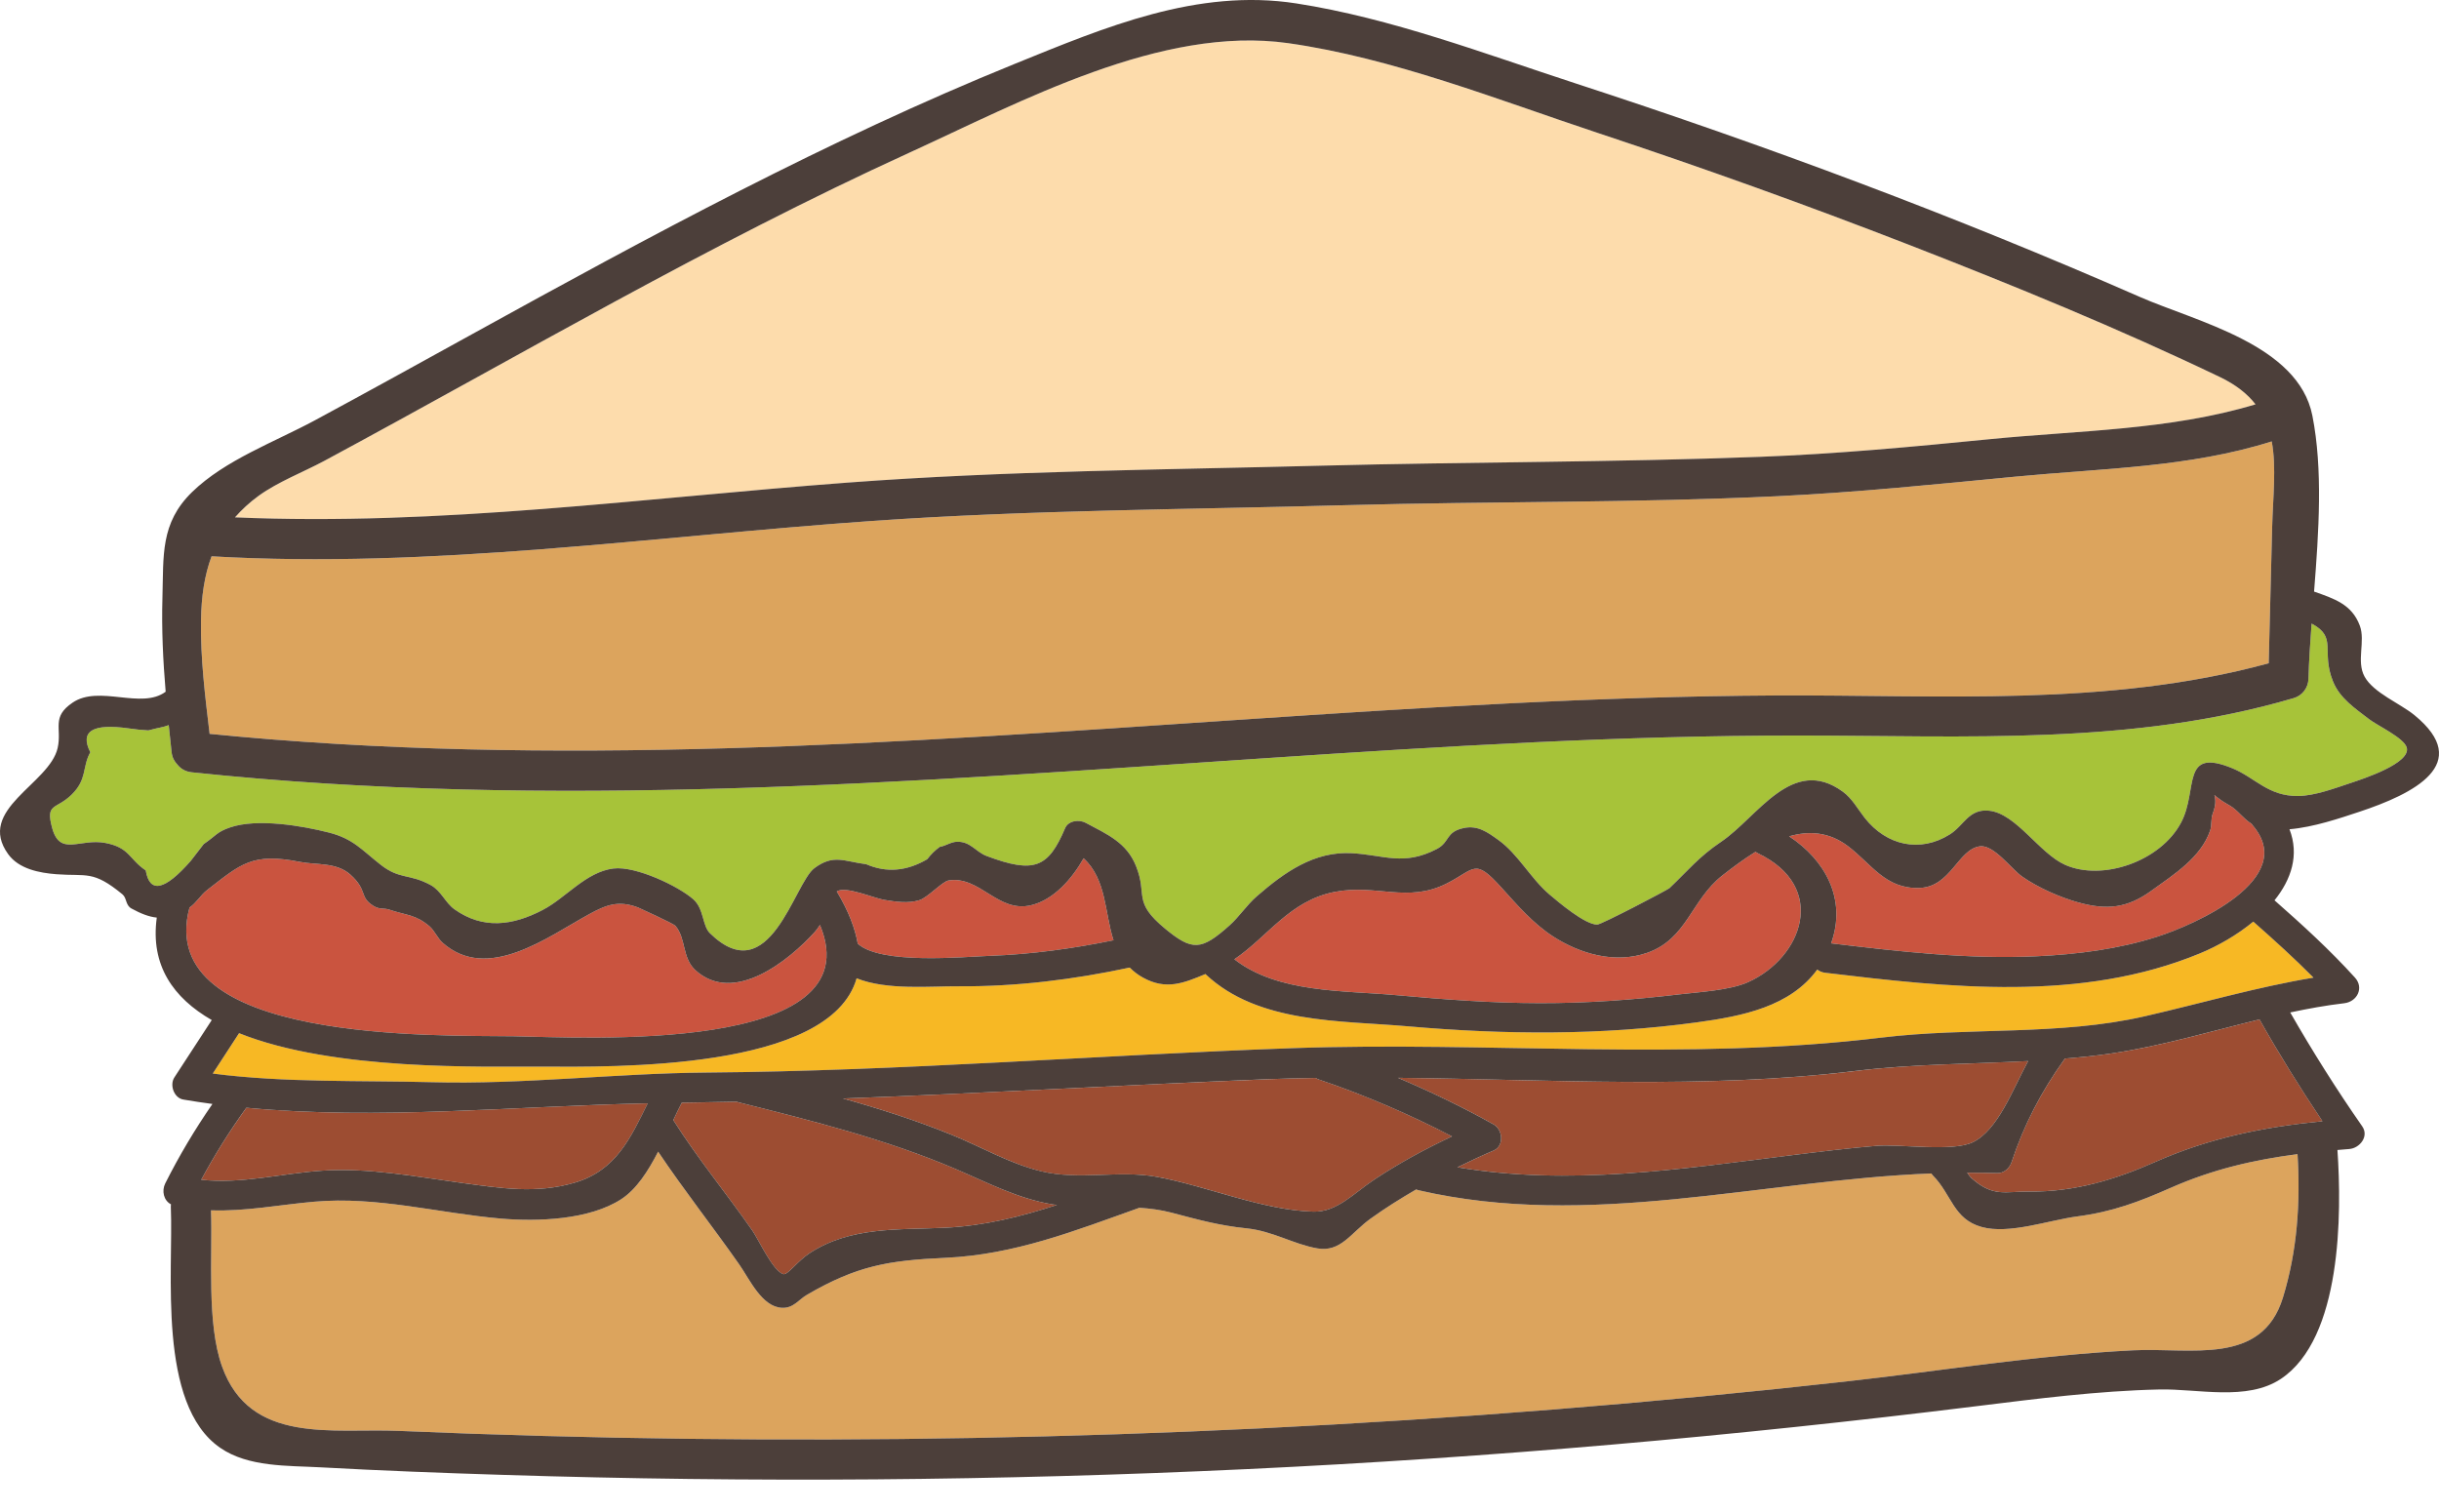 <svg width="50" height="31" viewBox="0 0 50 31" fill="none" xmlns="http://www.w3.org/2000/svg">
<g id="Group 282">
<path id="path158" d="M45.096 19.549C42.667 20.552 39.95 20.248 37.413 19.944C37.349 19.936 37.297 19.912 37.254 19.88C36.701 20.637 35.73 20.833 34.787 20.961C32.813 21.23 30.851 21.216 28.87 21.043C27.481 20.921 25.8 20.992 24.722 19.98C24.718 19.977 24.716 19.973 24.713 19.97C24.27 20.155 23.909 20.307 23.432 20.044C23.323 19.984 23.236 19.913 23.159 19.838C22.003 20.085 20.835 20.23 19.649 20.222C19.082 20.218 18.183 20.309 17.561 20.058C17.02 21.958 12.558 21.875 11.08 21.869C9.884 21.864 6.84 21.961 4.902 21.183C4.722 21.46 4.542 21.735 4.362 22.012C5.833 22.202 7.401 22.149 8.87 22.188C10.738 22.238 12.614 22.005 14.485 21.99C18.499 21.959 22.486 21.632 26.494 21.49C30.53 21.348 34.555 21.761 38.567 21.274C40.363 21.056 42.212 21.24 43.976 20.835C45.138 20.568 46.258 20.239 47.427 20.044C47.032 19.644 46.621 19.273 46.193 18.896C45.858 19.172 45.465 19.397 45.096 19.549Z" fill="#F7B824"/>
<path id="path160" d="M6.602 24.002C7.556 23.938 8.525 24.125 9.466 24.253C10.263 24.361 10.992 24.48 11.778 24.249C12.624 24.001 12.921 23.343 13.279 22.621C10.564 22.678 7.767 22.968 5.051 22.712C4.708 23.188 4.403 23.676 4.125 24.188C4.954 24.279 5.771 24.058 6.602 24.002Z" fill="#9D4D32"/>
<path id="path162" d="M13.803 22.965C14.3 23.751 14.893 24.47 15.425 25.232C15.546 25.406 15.846 26.063 16.056 26.123C16.147 26.148 16.344 25.859 16.597 25.693C17.44 25.143 18.418 25.218 19.377 25.172C20.183 25.132 20.929 24.944 21.666 24.705C21.637 24.701 21.61 24.699 21.581 24.694C20.865 24.577 20.239 24.244 19.58 23.963C18.153 23.355 16.634 22.974 15.133 22.599C15.122 22.596 15.113 22.592 15.103 22.588C14.728 22.597 14.352 22.603 13.977 22.608C13.919 22.718 13.861 22.838 13.803 22.965Z" fill="#9D4D32"/>
<path id="path164" d="M17.283 22.522C18.035 22.733 18.779 22.971 19.5 23.263C20.112 23.511 20.7 23.859 21.344 24.015C22.137 24.206 22.934 23.985 23.718 24.129C24.739 24.316 25.885 24.814 26.925 24.842C27.408 24.855 27.752 24.464 28.184 24.177C28.69 23.843 29.22 23.556 29.767 23.299C28.886 22.843 27.985 22.454 27.037 22.133C27.012 22.124 26.989 22.113 26.969 22.101C26.635 22.106 26.3 22.114 25.967 22.128C23.066 22.244 20.178 22.415 17.283 22.522Z" fill="#9D4D32"/>
<path id="path166" d="M41.577 21.755C40.402 21.816 39.217 21.814 38.048 21.957C34.945 22.335 31.796 22.132 28.658 22.098C29.328 22.382 29.982 22.697 30.622 23.055C30.807 23.158 30.84 23.494 30.622 23.588C30.37 23.696 30.122 23.812 29.878 23.932C32.165 24.318 34.438 23.972 36.734 23.684C37.311 23.612 37.889 23.542 38.468 23.493C38.952 23.453 40.033 23.622 40.447 23.417C40.959 23.164 41.252 22.358 41.577 21.755Z" fill="#9D4D32"/>
<path id="path168" d="M43.301 21.596C42.979 21.645 42.655 21.677 42.33 21.704C42.326 21.711 42.324 21.717 42.319 21.723C41.846 22.38 41.495 23.052 41.238 23.826C41.196 23.952 41.081 24.058 40.941 24.052C40.736 24.045 40.532 24.044 40.327 24.044C40.361 24.092 40.395 24.135 40.43 24.166C40.865 24.549 41.108 24.425 41.608 24.43C42.529 24.439 43.363 24.186 44.188 23.821C45.316 23.323 46.417 23.106 47.611 22.988C47.154 22.308 46.724 21.615 46.32 20.901C45.317 21.146 44.328 21.442 43.301 21.596Z" fill="#9D4D32"/>
<path id="path170" d="M45.361 16.683C45.32 16.788 45.346 16.92 45.309 17.027C45.12 17.581 44.564 17.931 44.096 18.268C43.608 18.619 43.194 18.663 42.616 18.505C42.236 18.401 41.778 18.199 41.455 17.972C41.229 17.813 40.873 17.314 40.587 17.352C40.142 17.411 39.992 18.179 39.357 18.205C38.649 18.234 38.366 17.71 37.878 17.344C37.49 17.054 37.081 17.031 36.678 17.147C37.411 17.628 37.865 18.432 37.538 19.341C38.932 19.508 40.341 19.671 41.747 19.606C42.582 19.567 43.428 19.46 44.227 19.204C44.977 18.964 47.133 18.023 46.178 16.919C46.17 16.909 46.165 16.899 46.158 16.89C45.989 16.789 45.878 16.611 45.711 16.516C45.158 16.203 45.543 16.216 45.361 16.683Z" fill="#CA543F"/>
<path id="path172" d="M33.763 19.537C33.111 19.761 32.402 19.562 31.844 19.203C31.433 18.939 31.106 18.559 30.782 18.2C30.222 17.579 30.246 17.818 29.653 18.116C28.853 18.518 28.216 18.119 27.357 18.287C26.44 18.467 25.992 19.202 25.305 19.668C26.196 20.364 27.546 20.305 28.619 20.403C29.599 20.492 30.582 20.566 31.566 20.567C32.524 20.569 33.476 20.501 34.427 20.387C34.803 20.342 35.462 20.306 35.836 20.137C36.95 19.636 37.487 18.183 36.029 17.49C36.014 17.483 36.001 17.474 35.988 17.465C35.752 17.611 35.523 17.781 35.308 17.95C34.667 18.453 34.586 19.253 33.763 19.537Z" fill="#CA543F"/>
<path id="path174" d="M21.14 18.559C20.455 18.725 20.09 17.95 19.446 18.052C19.318 18.073 19.017 18.404 18.847 18.456C18.61 18.528 18.371 18.488 18.133 18.451C17.915 18.416 17.336 18.16 17.156 18.276C17.155 18.277 17.155 18.279 17.154 18.28C17.157 18.284 17.16 18.288 17.163 18.292C17.398 18.686 17.53 19.035 17.584 19.348C18.063 19.782 19.748 19.617 20.291 19.597C21.147 19.566 21.991 19.449 22.827 19.278C22.644 18.709 22.686 18.036 22.215 17.597C21.974 18.022 21.601 18.448 21.14 18.559Z" fill="#CA543F"/>
<path id="path176" d="M10.537 21.246C11.93 21.27 17.918 21.625 16.809 18.963C16.773 19.019 16.738 19.071 16.704 19.108C16.173 19.692 15.047 20.61 14.257 19.892C13.979 19.64 14.067 19.231 13.843 18.979C13.806 18.936 13.095 18.611 13.081 18.606C12.677 18.454 12.429 18.55 12.066 18.75C11.214 19.22 9.996 20.142 9.076 19.331C8.967 19.235 8.908 19.078 8.801 18.988C8.516 18.749 8.349 18.773 7.983 18.651C7.865 18.612 7.787 18.653 7.661 18.576C7.354 18.39 7.55 18.261 7.182 17.932C6.894 17.674 6.487 17.738 6.149 17.671C5.168 17.478 4.941 17.71 4.244 18.25C4.114 18.351 4.026 18.512 3.885 18.607C3.135 21.4 9.01 21.221 10.537 21.246Z" fill="#CA543F"/>
<path id="path178" d="M48.196 16.051C48.439 15.97 49.432 15.648 49.337 15.325C49.279 15.127 48.742 14.88 48.567 14.745C48.278 14.522 47.965 14.316 47.825 13.969C47.575 13.343 47.927 13.07 47.388 12.785C47.359 13.174 47.334 13.554 47.324 13.916C47.319 14.1 47.2 14.261 47.022 14.313C43.713 15.287 40.3 15.083 36.893 15.081C33.249 15.078 29.608 15.3 25.974 15.543C18.633 16.033 11.272 16.611 3.929 15.834C3.799 15.82 3.702 15.759 3.636 15.675C3.574 15.612 3.53 15.529 3.518 15.423C3.497 15.235 3.478 15.051 3.459 14.867C3.348 14.912 3.247 14.918 3.041 14.975C2.906 14.967 2.772 14.954 2.639 14.934C1.896 14.829 1.633 14.992 1.851 15.423C1.679 15.733 1.792 15.974 1.467 16.292C1.148 16.605 0.929 16.457 1.068 16.972C1.229 17.571 1.636 17.182 2.16 17.283C2.657 17.378 2.641 17.611 2.987 17.846C3.069 18.326 3.377 18.26 3.912 17.649C4 17.535 4.087 17.421 4.175 17.306C4.44 17.125 4.442 17.059 4.716 16.965C5.273 16.773 6.192 16.93 6.743 17.07C7.243 17.198 7.413 17.424 7.808 17.733C8.198 18.037 8.393 17.909 8.828 18.146C9.045 18.265 9.129 18.509 9.315 18.642C9.902 19.061 10.512 18.977 11.125 18.657C11.604 18.408 12.012 17.876 12.576 17.807C13.037 17.751 13.915 18.173 14.214 18.439C14.433 18.633 14.395 18.979 14.554 19.134C15.782 20.334 16.277 18.108 16.696 17.799C17.088 17.508 17.297 17.66 17.758 17.719C18.17 17.898 18.587 17.864 19.009 17.616C19.082 17.518 19.168 17.434 19.266 17.363C19.385 17.345 19.495 17.26 19.622 17.258C19.899 17.253 20 17.465 20.228 17.551C21.205 17.917 21.49 17.793 21.835 16.98C21.902 16.822 22.124 16.799 22.257 16.87C22.709 17.111 23.096 17.277 23.288 17.755C23.533 18.361 23.205 18.48 23.888 19.043C24.441 19.498 24.626 19.493 25.207 18.972C25.407 18.793 25.555 18.558 25.765 18.376C26.33 17.885 26.941 17.449 27.716 17.493C28.375 17.53 28.772 17.761 29.453 17.408C29.729 17.265 29.628 17.057 30.007 16.977C30.294 16.916 30.494 17.062 30.713 17.219C31.122 17.511 31.38 18.014 31.766 18.341C31.957 18.504 32.492 18.956 32.742 18.957C32.827 18.958 34.186 18.245 34.224 18.21C34.607 17.847 34.818 17.573 35.286 17.257C36.031 16.755 36.739 15.477 37.776 16.23C37.967 16.369 38.084 16.587 38.226 16.768C38.675 17.339 39.363 17.49 39.971 17.108C40.264 16.925 40.361 16.575 40.781 16.622C41.334 16.685 41.809 17.498 42.336 17.732C43.1 18.071 44.293 17.662 44.714 16.863C45.071 16.187 44.698 15.311 45.768 15.754C46.234 15.947 46.5 16.327 47.114 16.32C47.457 16.316 47.872 16.158 48.196 16.051Z" fill="#A7C339"/>
<path id="path180" d="M42.583 24.94C42.007 25.016 41.19 25.312 40.627 25.157C40.044 24.998 40.01 24.489 39.626 24.102C39.612 24.088 39.601 24.074 39.591 24.059C36.071 24.199 32.581 25.213 29.075 24.402C29.059 24.398 29.045 24.392 29.031 24.387C28.713 24.572 28.4 24.767 28.099 24.984C27.691 25.278 27.487 25.679 27.005 25.595C26.515 25.51 26.093 25.239 25.552 25.184C24.993 25.127 24.56 25.006 24.017 24.863C23.795 24.805 23.576 24.777 23.357 24.763C22.027 25.237 20.802 25.724 19.377 25.789C18.205 25.842 17.566 25.953 16.547 26.544C16.369 26.647 16.267 26.824 16.033 26.814C15.619 26.797 15.368 26.229 15.155 25.925C14.611 25.148 14.02 24.4 13.492 23.612C13.288 24.009 13.05 24.381 12.736 24.586C12.082 25.011 11.025 25.05 10.264 24.984C8.985 24.872 7.732 24.523 6.441 24.638C5.727 24.701 5.03 24.84 4.326 24.815C4.359 25.777 4.234 27.124 4.551 28.014C5.126 29.626 6.823 29.279 8.175 29.337C10.137 29.421 12.1 29.475 14.063 29.499C17.991 29.548 21.92 29.476 25.843 29.285C29.855 29.089 33.861 28.769 37.853 28.323C39.809 28.105 41.764 27.783 43.731 27.685C44.908 27.626 46.368 28.01 46.8 26.606C47.095 25.647 47.161 24.658 47.1 23.663C46.207 23.779 45.365 23.972 44.499 24.354C43.848 24.641 43.305 24.846 42.583 24.94Z" fill="#DCA45D"/>
<path id="path182" d="M25.441 14.755C29.085 14.51 32.734 14.278 36.388 14.259C39.785 14.241 43.2 14.501 46.509 13.599C46.534 12.676 46.557 11.753 46.579 10.83C46.595 10.193 46.67 9.583 46.571 9.05C44.882 9.585 43.084 9.603 41.333 9.771C39.701 9.928 38.07 10.096 36.431 10.174C33.503 10.313 30.551 10.277 27.618 10.357C24.372 10.447 21.115 10.454 17.876 10.681C13.371 10.997 8.861 11.667 4.337 11.406C4.19 11.801 4.128 12.235 4.121 12.716C4.108 13.503 4.205 14.27 4.297 15.046C11.339 15.748 18.4 15.23 25.441 14.755Z" fill="#DCA45D"/>
<path id="path184" d="M4.817 10.607C9.012 10.79 13.197 10.208 17.374 9.895C20.61 9.652 23.863 9.632 27.107 9.547C30.097 9.47 33.098 9.479 36.085 9.366C37.658 9.307 39.228 9.159 40.794 9.004C42.605 8.825 44.488 8.82 46.24 8.29C46.074 8.078 45.841 7.89 45.512 7.732C43.435 6.735 41.294 5.859 39.147 5.024C37.038 4.204 34.907 3.44 32.759 2.727C30.715 2.049 28.548 1.189 26.409 0.885C23.807 0.516 20.928 2.087 18.625 3.139C16.587 4.069 14.6 5.103 12.631 6.17C10.632 7.254 8.651 8.371 6.648 9.449C6.212 9.683 5.704 9.876 5.305 10.164C5.112 10.303 4.955 10.452 4.817 10.607Z" fill="#FDDCAC"/>
<path id="path186" d="M4.297 15.046C4.205 14.27 4.108 13.503 4.121 12.716C4.128 12.235 4.19 11.801 4.337 11.406C8.861 11.667 13.371 10.997 17.876 10.681C21.115 10.454 24.372 10.447 27.618 10.357C30.551 10.277 33.503 10.313 36.431 10.174C38.07 10.096 39.701 9.928 41.333 9.771C43.084 9.603 44.882 9.585 46.571 9.05C46.67 9.583 46.595 10.193 46.579 10.83C46.557 11.753 46.534 12.676 46.509 13.599C43.2 14.501 39.785 14.241 36.388 14.259C32.734 14.278 29.085 14.51 25.441 14.755C18.4 15.23 11.339 15.748 4.297 15.046ZM6.648 9.449C8.65 8.371 10.631 7.254 12.63 6.17C14.599 5.103 16.587 4.069 18.624 3.139C20.927 2.087 23.807 0.516 26.409 0.885C28.548 1.188 30.714 2.048 32.759 2.727C34.907 3.439 37.037 4.204 39.147 5.024C41.293 5.859 43.434 6.735 45.512 7.732C45.841 7.89 46.074 8.078 46.239 8.29C44.487 8.82 42.605 8.825 40.794 9.004C39.228 9.159 37.657 9.307 36.084 9.366C33.098 9.479 30.096 9.47 27.106 9.547C23.862 9.632 20.61 9.652 17.373 9.895C13.196 10.208 9.012 10.79 4.817 10.607C4.954 10.452 5.112 10.303 5.304 10.164C5.703 9.876 6.211 9.683 6.648 9.449ZM45.769 15.754C44.698 15.311 45.071 16.187 44.714 16.863C44.293 17.662 43.1 18.071 42.336 17.732C41.809 17.498 41.334 16.685 40.782 16.622C40.361 16.575 40.264 16.925 39.971 17.108C39.363 17.49 38.675 17.339 38.226 16.768C38.084 16.587 37.968 16.369 37.776 16.23C36.739 15.477 36.031 16.755 35.286 17.257C34.818 17.573 34.607 17.847 34.224 18.21C34.186 18.245 32.827 18.958 32.742 18.957C32.492 18.956 31.958 18.504 31.766 18.341C31.38 18.014 31.122 17.511 30.713 17.219C30.494 17.062 30.294 16.916 30.007 16.977C29.628 17.057 29.729 17.265 29.453 17.408C28.772 17.761 28.376 17.53 27.716 17.493C26.941 17.449 26.33 17.885 25.765 18.376C25.556 18.558 25.407 18.793 25.207 18.972C24.626 19.493 24.441 19.498 23.888 19.043C23.205 18.48 23.533 18.361 23.288 17.755C23.096 17.277 22.709 17.111 22.257 16.87C22.125 16.799 21.902 16.822 21.835 16.98C21.49 17.792 21.205 17.917 20.228 17.551C20 17.465 19.899 17.253 19.622 17.258C19.495 17.26 19.385 17.345 19.266 17.363C19.168 17.434 19.083 17.518 19.009 17.616C18.587 17.864 18.17 17.898 17.758 17.719C17.297 17.66 17.088 17.508 16.696 17.799C16.277 18.108 15.782 20.334 14.554 19.134C14.395 18.979 14.433 18.633 14.214 18.439C13.915 18.173 13.037 17.751 12.576 17.807C12.012 17.876 11.604 18.408 11.125 18.657C10.512 18.977 9.902 19.061 9.315 18.642C9.129 18.509 9.045 18.265 8.828 18.146C8.393 17.909 8.198 18.037 7.808 17.733C7.413 17.424 7.243 17.198 6.743 17.07C6.193 16.93 5.273 16.773 4.716 16.965C4.442 17.059 4.441 17.125 4.176 17.306C4.088 17.421 4 17.535 3.912 17.649C3.377 18.26 3.069 18.326 2.987 17.846C2.641 17.611 2.658 17.378 2.16 17.283C1.636 17.182 1.229 17.571 1.068 16.972C0.929 16.457 1.148 16.605 1.468 16.292C1.792 15.974 1.68 15.733 1.851 15.423C1.633 14.992 1.896 14.829 2.639 14.934C2.772 14.954 2.907 14.967 3.041 14.975C3.247 14.918 3.348 14.912 3.459 14.867C3.478 15.051 3.497 15.235 3.518 15.423C3.53 15.529 3.575 15.612 3.636 15.675C3.702 15.759 3.799 15.82 3.93 15.834C11.272 16.611 18.633 16.033 25.974 15.543C29.608 15.3 33.249 15.078 36.893 15.081C40.301 15.083 43.713 15.287 47.022 14.313C47.2 14.261 47.319 14.1 47.324 13.916C47.334 13.554 47.359 13.174 47.388 12.785C47.927 13.07 47.575 13.343 47.826 13.969C47.965 14.316 48.278 14.522 48.567 14.745C48.743 14.88 49.279 15.127 49.338 15.325C49.432 15.648 48.439 15.97 48.197 16.051C47.873 16.158 47.457 16.316 47.114 16.32C46.5 16.327 46.234 15.947 45.769 15.754ZM3.885 18.607C4.026 18.512 4.114 18.35 4.244 18.25C4.941 17.71 5.168 17.478 6.149 17.671C6.487 17.738 6.894 17.674 7.182 17.931C7.549 18.26 7.354 18.39 7.661 18.576C7.787 18.653 7.865 18.612 7.983 18.651C8.349 18.773 8.516 18.749 8.801 18.988C8.908 19.078 8.967 19.235 9.076 19.331C9.995 20.142 11.214 19.219 12.066 18.75C12.429 18.55 12.677 18.454 13.081 18.606C13.095 18.611 13.805 18.936 13.843 18.979C14.067 19.231 13.979 19.64 14.257 19.892C15.047 20.609 16.173 19.692 16.703 19.108C16.738 19.07 16.773 19.019 16.809 18.963C17.918 21.625 11.93 21.269 10.537 21.246C9.01 21.221 3.135 21.4 3.885 18.607ZM22.827 19.278C21.991 19.449 21.147 19.566 20.291 19.597C19.748 19.617 18.063 19.782 17.584 19.348C17.529 19.035 17.398 18.686 17.163 18.292C17.16 18.288 17.157 18.284 17.154 18.28C17.155 18.279 17.155 18.277 17.156 18.276C17.336 18.16 17.915 18.416 18.133 18.451C18.371 18.488 18.61 18.528 18.847 18.456C19.017 18.404 19.317 18.073 19.446 18.052C20.09 17.95 20.455 18.725 21.14 18.559C21.601 18.448 21.974 18.022 22.215 17.597C22.686 18.036 22.644 18.709 22.827 19.278ZM35.988 17.465C36.001 17.474 36.014 17.483 36.029 17.49C37.487 18.183 36.95 19.636 35.836 20.137C35.462 20.306 34.803 20.342 34.427 20.387C33.477 20.501 32.524 20.569 31.566 20.567C30.582 20.566 29.599 20.492 28.619 20.403C27.546 20.305 26.196 20.364 25.305 19.668C25.992 19.202 26.44 18.467 27.357 18.287C28.216 18.119 28.854 18.518 29.653 18.116C30.246 17.818 30.222 17.579 30.782 18.2C31.106 18.559 31.433 18.939 31.844 19.203C32.402 19.562 33.111 19.761 33.763 19.537C34.586 19.253 34.667 18.453 35.308 17.95C35.523 17.781 35.752 17.611 35.988 17.465ZM46.178 16.919C47.133 18.023 44.977 18.964 44.227 19.204C43.428 19.46 42.582 19.567 41.747 19.606C40.341 19.671 38.932 19.508 37.538 19.341C37.865 18.432 37.411 17.628 36.678 17.147C37.081 17.031 37.49 17.054 37.878 17.344C38.366 17.71 38.649 18.234 39.357 18.205C39.992 18.179 40.142 17.411 40.587 17.352C40.873 17.314 41.229 17.813 41.455 17.972C41.778 18.199 42.236 18.401 42.616 18.505C43.194 18.663 43.608 18.619 44.096 18.268C44.564 17.931 45.12 17.581 45.309 17.027C45.346 16.92 45.32 16.788 45.361 16.683C45.543 16.216 45.158 16.203 45.711 16.516C45.878 16.611 45.989 16.789 46.158 16.89C46.165 16.899 46.17 16.909 46.178 16.919ZM47.427 20.044C46.257 20.239 45.138 20.568 43.975 20.835C42.211 21.24 40.362 21.056 38.566 21.274C34.554 21.761 30.53 21.348 26.494 21.49C22.485 21.632 18.498 21.959 14.484 21.99C12.614 22.005 10.738 22.237 8.869 22.188C7.401 22.149 5.832 22.202 4.362 22.011C4.542 21.735 4.721 21.459 4.901 21.183C6.84 21.961 9.884 21.864 11.079 21.869C12.557 21.875 17.02 21.958 17.561 20.058C18.183 20.309 19.082 20.217 19.649 20.222C20.835 20.23 22.002 20.085 23.159 19.838C23.235 19.913 23.322 19.984 23.432 20.044C23.908 20.307 24.269 20.155 24.713 19.97C24.716 19.973 24.718 19.977 24.721 19.98C25.8 20.991 27.48 20.921 28.869 21.043C30.85 21.216 32.813 21.23 34.787 20.961C35.73 20.833 36.7 20.637 37.254 19.879C37.297 19.912 37.349 19.936 37.413 19.944C39.949 20.248 42.666 20.552 45.095 19.549C45.465 19.397 45.858 19.172 46.193 18.896C46.62 19.273 47.031 19.644 47.427 20.044ZM44.187 23.821C43.362 24.186 42.529 24.439 41.608 24.43C41.108 24.425 40.865 24.549 40.429 24.166C40.394 24.135 40.36 24.092 40.327 24.044C40.531 24.044 40.736 24.045 40.94 24.052C41.081 24.058 41.196 23.952 41.238 23.826C41.495 23.052 41.846 22.38 42.318 21.723C42.323 21.717 42.325 21.711 42.329 21.704C42.654 21.677 42.978 21.645 43.3 21.596C44.328 21.442 45.316 21.146 46.32 20.901C46.724 21.615 47.154 22.308 47.61 22.988C46.417 23.106 45.316 23.323 44.187 23.821ZM13.278 22.621C12.921 23.343 12.624 24.001 11.778 24.249C10.992 24.48 10.262 24.361 9.466 24.253C8.525 24.125 7.556 23.938 6.602 24.002C5.77 24.058 4.954 24.279 4.125 24.188C4.402 23.676 4.707 23.188 5.05 22.712C7.767 22.968 10.564 22.678 13.278 22.621ZM15.103 22.588C15.114 22.592 15.122 22.596 15.134 22.599C16.634 22.974 18.154 23.355 19.58 23.963C20.239 24.244 20.865 24.576 21.581 24.694C21.61 24.699 21.638 24.701 21.666 24.705C20.929 24.944 20.183 25.132 19.377 25.172C18.418 25.218 17.44 25.143 16.597 25.693C16.344 25.859 16.147 26.148 16.057 26.122C15.846 26.063 15.547 25.406 15.425 25.232C14.894 24.47 14.3 23.751 13.803 22.965C13.862 22.838 13.919 22.718 13.977 22.608C14.353 22.603 14.728 22.596 15.103 22.588ZM26.969 22.101C26.989 22.113 27.011 22.124 27.037 22.133C27.984 22.454 28.886 22.843 29.766 23.299C29.22 23.556 28.69 23.843 28.184 24.177C27.752 24.463 27.408 24.855 26.924 24.842C25.884 24.814 24.739 24.316 23.718 24.129C22.933 23.985 22.137 24.205 21.344 24.014C20.7 23.859 20.112 23.511 19.5 23.263C18.779 22.971 18.035 22.733 17.283 22.522C20.178 22.415 23.066 22.244 25.966 22.127C26.3 22.114 26.634 22.106 26.969 22.101ZM38.468 23.493C37.889 23.541 37.311 23.612 36.734 23.684C34.438 23.972 32.165 24.318 29.878 23.932C30.122 23.812 30.37 23.696 30.622 23.588C30.84 23.494 30.807 23.158 30.622 23.055C29.982 22.697 29.328 22.382 28.658 22.098C31.796 22.131 34.945 22.335 38.048 21.956C39.217 21.814 40.402 21.816 41.577 21.755C41.252 22.358 40.959 23.164 40.447 23.417C40.033 23.622 38.952 23.453 38.468 23.493ZM46.8 26.606C46.368 28.01 44.908 27.626 43.731 27.685C41.764 27.783 39.809 28.105 37.853 28.323C33.861 28.769 29.855 29.089 25.843 29.285C21.92 29.476 17.991 29.548 14.063 29.499C12.1 29.475 10.137 29.421 8.175 29.337C6.823 29.279 5.126 29.626 4.551 28.014C4.234 27.124 4.359 25.777 4.326 24.815C5.03 24.84 5.727 24.701 6.441 24.638C7.732 24.523 8.985 24.872 10.264 24.984C11.025 25.05 12.082 25.011 12.736 24.586C13.05 24.381 13.288 24.009 13.492 23.612C14.02 24.4 14.611 25.148 15.155 25.925C15.368 26.229 15.619 26.797 16.033 26.814C16.267 26.824 16.369 26.647 16.547 26.544C17.566 25.953 18.205 25.842 19.377 25.789C20.802 25.724 22.027 25.237 23.357 24.763C23.576 24.777 23.795 24.805 24.017 24.863C24.56 25.006 24.993 25.127 25.552 25.184C26.093 25.239 26.515 25.51 27.005 25.595C27.487 25.679 27.691 25.278 28.099 24.984C28.4 24.767 28.713 24.572 29.031 24.387C29.045 24.392 29.059 24.398 29.075 24.402C32.581 25.213 36.071 24.199 39.591 24.059C39.601 24.074 39.612 24.088 39.626 24.102C40.01 24.489 40.044 24.998 40.627 25.157C41.19 25.312 42.007 25.016 42.583 24.94C43.305 24.846 43.848 24.641 44.499 24.354C45.365 23.972 46.207 23.779 47.1 23.663C47.161 24.658 47.095 25.647 46.8 26.606ZM49.496 14.662C49.204 14.423 48.656 14.205 48.474 13.872C48.3 13.554 48.497 13.148 48.376 12.826C48.213 12.389 47.85 12.274 47.439 12.129C47.536 10.901 47.622 9.623 47.404 8.521C47.115 7.063 45.028 6.597 43.863 6.086C40.088 4.431 36.218 2.987 32.3 1.71C30.438 1.103 28.515 0.371 26.574 0.07C24.547 -0.245 22.651 0.559 20.808 1.307C16.962 2.868 13.317 4.844 9.688 6.846C8.612 7.44 7.535 8.035 6.453 8.619C5.631 9.062 4.614 9.43 3.937 10.089C3.282 10.727 3.355 11.393 3.33 12.25C3.311 12.911 3.343 13.545 3.396 14.182C2.897 14.554 2.033 14.035 1.488 14.406C1.047 14.705 1.273 14.929 1.182 15.335C1.015 16.077 -0.497 16.593 0.168 17.513C0.387 17.817 0.808 17.897 1.155 17.924C1.783 17.972 1.904 17.837 2.51 18.336C2.602 18.412 2.57 18.558 2.695 18.627C2.888 18.732 3.052 18.797 3.214 18.813C3.079 19.794 3.555 20.461 4.341 20.914C4.085 21.306 3.83 21.699 3.574 22.091C3.474 22.246 3.566 22.512 3.759 22.544C3.957 22.578 4.156 22.607 4.355 22.634C3.995 23.156 3.674 23.693 3.387 24.264C3.312 24.415 3.354 24.613 3.505 24.692C3.503 24.711 3.501 24.729 3.502 24.75C3.557 26.058 3.218 28.791 4.514 29.684C5.092 30.083 5.9 30.047 6.57 30.084C7.817 30.153 9.067 30.2 10.316 30.239C15.401 30.401 20.493 30.361 25.575 30.12C30.57 29.884 35.551 29.445 40.514 28.831C41.762 28.677 43.01 28.516 44.268 28.488C45.056 28.47 46.062 28.733 46.758 28.271C48.01 27.438 48.008 24.874 47.918 23.578C47.998 23.571 48.078 23.564 48.159 23.558C48.373 23.542 48.57 23.301 48.426 23.093C47.898 22.335 47.409 21.558 46.95 20.758C47.315 20.68 47.684 20.613 48.058 20.569C48.321 20.538 48.468 20.254 48.276 20.042C47.755 19.468 47.206 18.968 46.628 18.459C46.972 18.031 47.139 17.53 46.935 17.002C47.435 16.959 47.976 16.773 48.361 16.646C49.482 16.275 50.714 15.659 49.496 14.662Z" fill="#4C3F3A"/>
</g>
</svg>
